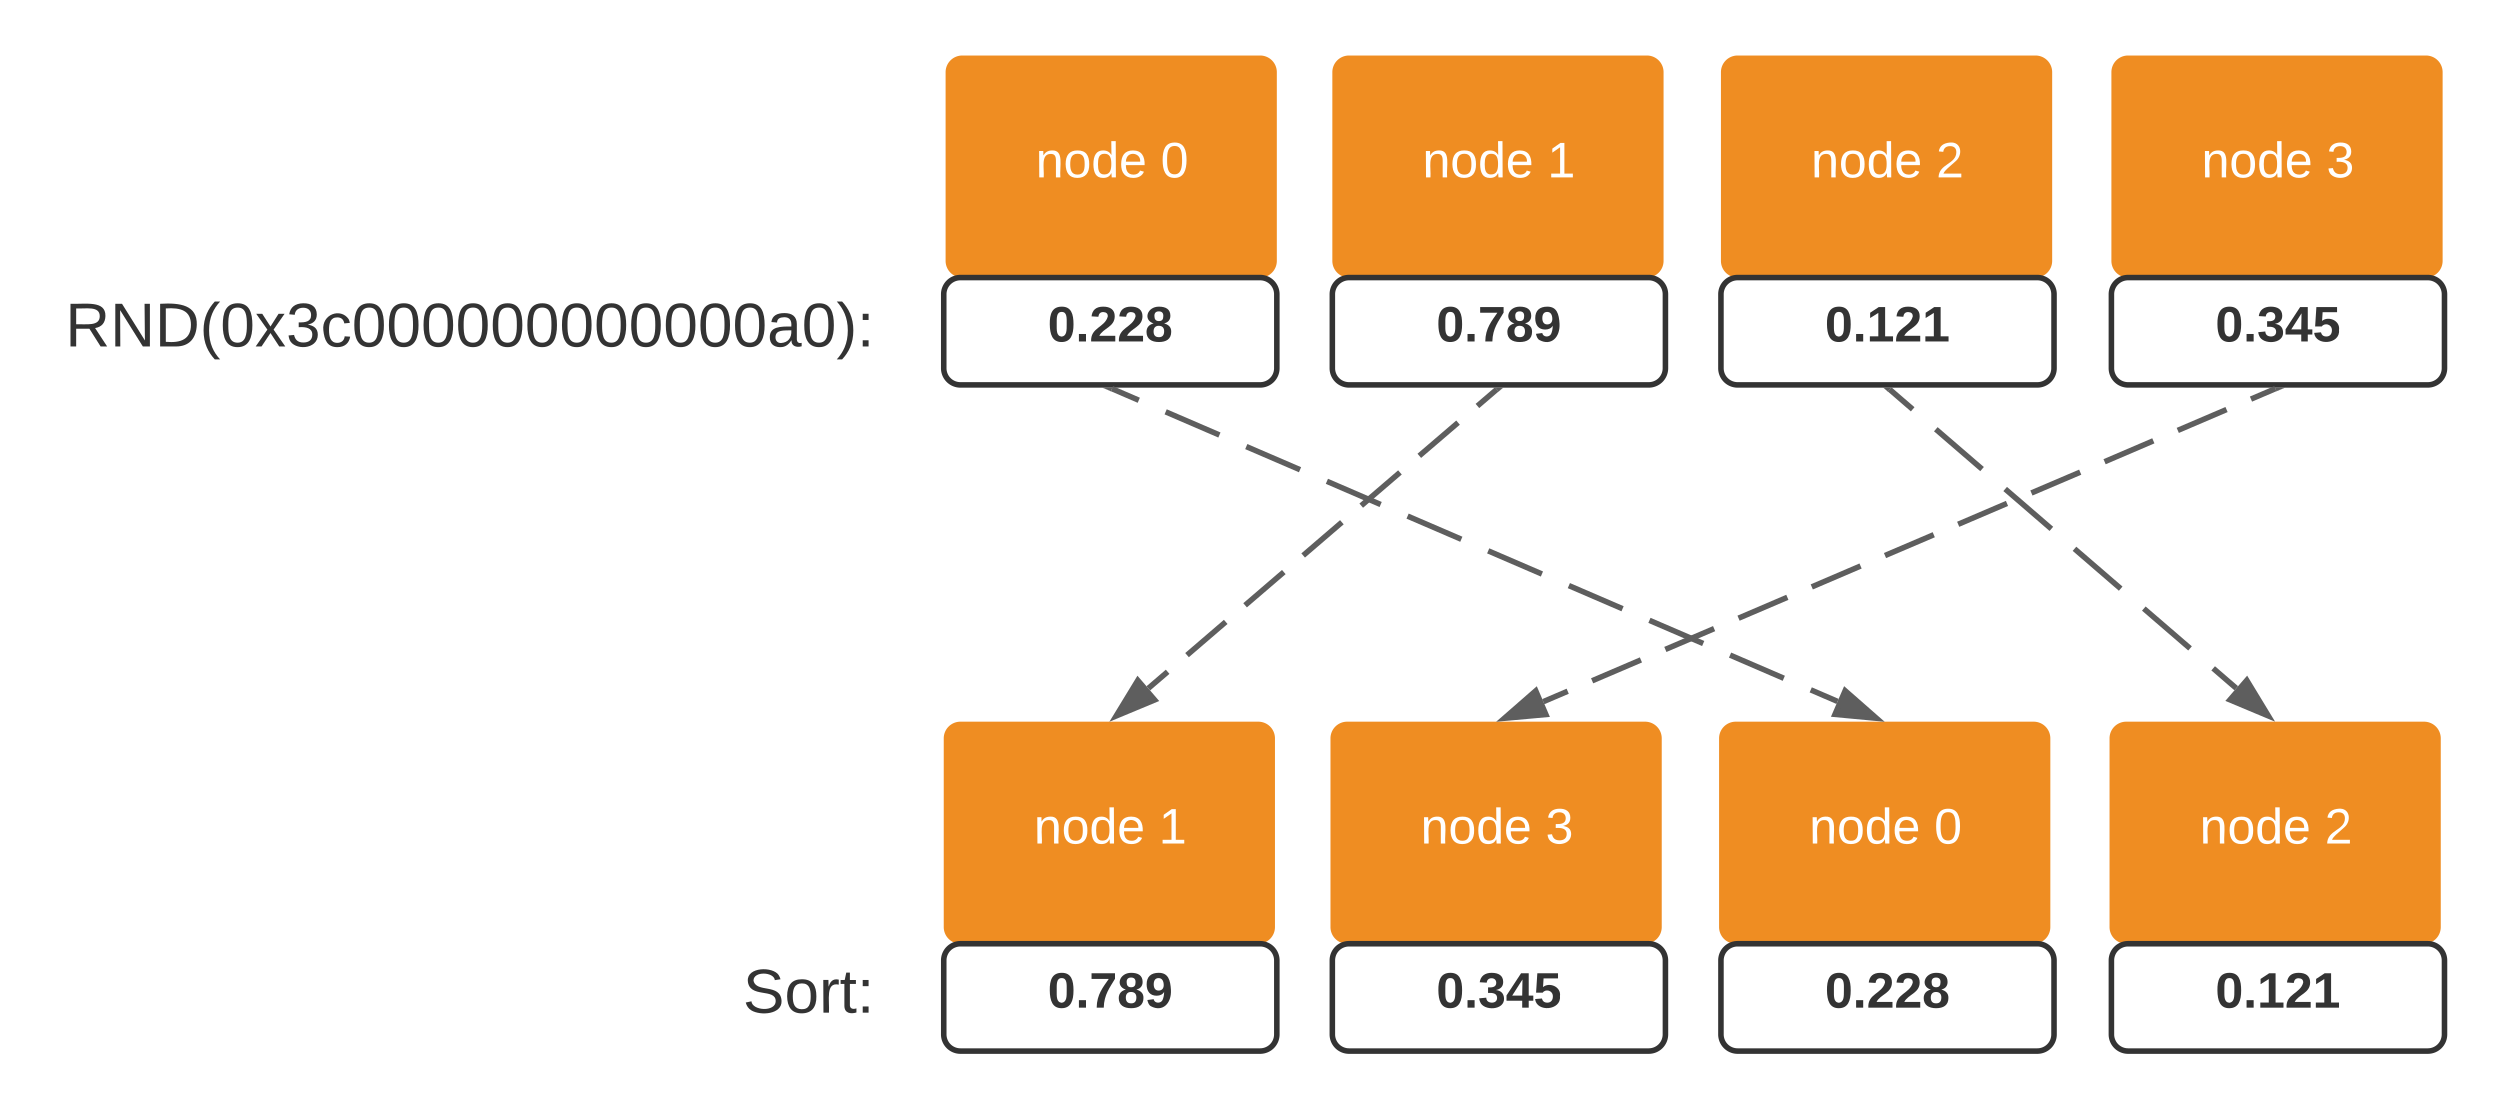 <svg xmlns="http://www.w3.org/2000/svg" xmlns:xlink="http://www.w3.org/1999/xlink" xmlns:lucid="lucid" width="900.67" height="400"><g transform="translate(-60 -420)" lucid:page-tab-id="0_0"><path d="M0 0h1870.87v1322.83H0z" fill="#fff"/><path d="M400.67 446a6 6 0 0 1 6-6H514a6 6 0 0 1 6 6v68a6 6 0 0 1-6 6H406.67a6 6 0 0 1-6-6z" stroke="#000" stroke-opacity="0" stroke-width="3" fill="#ef8d22"/><use xlink:href="#a" transform="matrix(1,0,0,1,412.667,452) translate(20.5 31.9)"/><use xlink:href="#b" transform="matrix(1,0,0,1,412.667,452) translate(65.5 31.9)"/><path d="M540 446a6 6 0 0 1 6-6h107.33a6 6 0 0 1 6 6v68a6 6 0 0 1-6 6H546a6 6 0 0 1-6-6z" stroke="#000" stroke-opacity="0" stroke-width="3" fill="#ef8d22"/><use xlink:href="#a" transform="matrix(1,0,0,1,552,452) translate(20.5 31.9)"/><use xlink:href="#c" transform="matrix(1,0,0,1,552,452) translate(65.5 31.9)"/><path d="M680 446a6 6 0 0 1 6-6h107.33a6 6 0 0 1 6 6v68a6 6 0 0 1-6 6H686a6 6 0 0 1-6-6z" stroke="#000" stroke-opacity="0" stroke-width="3" fill="#ef8d22"/><use xlink:href="#a" transform="matrix(1,0,0,1,692,452) translate(20.5 31.9)"/><use xlink:href="#d" transform="matrix(1,0,0,1,692,452) translate(65.5 31.9)"/><path d="M400 686a6 6 0 0 1 6-6h107.33a6 6 0 0 1 6 6v68a6 6 0 0 1-6 6H406a6 6 0 0 1-6-6z" stroke="#000" stroke-opacity="0" stroke-width="3" fill="#ef8d22"/><use xlink:href="#a" transform="matrix(1,0,0,1,412,692) translate(20.5 31.9)"/><use xlink:href="#c" transform="matrix(1,0,0,1,412,692) translate(65.5 31.9)"/><path d="M539.33 686a6 6 0 0 1 6-6h107.34a6 6 0 0 1 6 6v68a6 6 0 0 1-6 6H545.33a6 6 0 0 1-6-6z" stroke="#000" stroke-opacity="0" stroke-width="3" fill="#ef8d22"/><use xlink:href="#a" transform="matrix(1,0,0,1,551.333,692) translate(20.5 31.9)"/><use xlink:href="#e" transform="matrix(1,0,0,1,551.333,692) translate(65.5 31.9)"/><path d="M679.33 686a6 6 0 0 1 6-6h107.34a6 6 0 0 1 6 6v68a6 6 0 0 1-6 6H685.33a6 6 0 0 1-6-6z" stroke="#000" stroke-opacity="0" stroke-width="3" fill="#ef8d22"/><use xlink:href="#a" transform="matrix(1,0,0,1,691.333,692) translate(20.5 31.9)"/><use xlink:href="#b" transform="matrix(1,0,0,1,691.333,692) translate(65.5 31.9)"/><path d="M400 526a6 6 0 0 1 6-6h108a6 6 0 0 1 6 6v26.67a6 6 0 0 1-6 6H406a6 6 0 0 1-6-6z" stroke="#333" stroke-width="2" fill="#fff"/><use xlink:href="#f" transform="matrix(1,0,0,1,405,525) translate(32.5 18.025)"/><path d="M540 526a6 6 0 0 1 6-6h108a6 6 0 0 1 6 6v26.67a6 6 0 0 1-6 6H546a6 6 0 0 1-6-6z" stroke="#333" stroke-width="2" fill="#fff"/><use xlink:href="#g" transform="matrix(1,0,0,1,545,525) translate(32.5 18.025)"/><path d="M680 526a6 6 0 0 1 6-6h108a6 6 0 0 1 6 6v26.67a6 6 0 0 1-6 6H686a6 6 0 0 1-6-6z" stroke="#333" stroke-width="2" fill="#fff"/><use xlink:href="#h" transform="matrix(1,0,0,1,685,525) translate(32.5 18.025)"/><path d="M540 766a6 6 0 0 1 6-6h108a6 6 0 0 1 6 6v26.67a6 6 0 0 1-6 6H546a6 6 0 0 1-6-6z" stroke="#333" stroke-width="2" fill="#fff"/><use xlink:href="#i" transform="matrix(1,0,0,1,545,765) translate(32.5 18.025)"/><path d="M400 766a6 6 0 0 1 6-6h108a6 6 0 0 1 6 6v26.67a6 6 0 0 1-6 6H406a6 6 0 0 1-6-6z" stroke="#333" stroke-width="2" fill="#fff"/><use xlink:href="#g" transform="matrix(1,0,0,1,405,765) translate(32.5 18.025)"/><path d="M680 766a6 6 0 0 1 6-6h108a6 6 0 0 1 6 6v26.67a6 6 0 0 1-6 6H686a6 6 0 0 1-6-6z" stroke="#333" stroke-width="2" fill="#fff"/><use xlink:href="#f" transform="matrix(1,0,0,1,685,765) translate(32.5 18.025)"/><path d="M740.76 560.28l8.32 7.18m8.33 7.18L774.07 589m8.33 7.17l16.64 14.36m8.33 7.18l16.65 14.36m8.33 7.18L849 653.6m8.33 7.18l8.32 7.18" stroke="#5e5e5e" stroke-width="2" fill="none"/><path d="M740.12 561.06l-1.65-1.43h2.88z" stroke="#5e5e5e" stroke-width=".05" fill="#5e5e5e"/><path d="M877.22 677.92l-13.84-5.8 6.06-7.02z" stroke="#5e5e5e" stroke-width="2" fill="#5e5e5e"/><path d="M599.24 560.28l-6.97 5.98m-6.98 6l-13.96 11.96m-6.97 5.98l-13.95 11.97m-6.97 5.98l-13.95 11.97m-6.97 5.98l-13.95 11.97m-6.98 5.98l-13.94 11.97m-6.98 6l-6.97 5.97" stroke="#5e5e5e" stroke-width="2" fill="none"/><path d="M599.87 561.06l-1.22-1.43h2.9z" stroke="#5e5e5e" stroke-width=".05" fill="#5e5e5e"/><path d="M462.12 677.93l7.8-12.8 6.05 7.03z" stroke="#5e5e5e" stroke-width="2" fill="#5e5e5e"/><path d="M460.6 560.03l9.67 4.17m9.68 4.17l19.37 8.35m9.68 4.17l19.36 8.34m9.68 4.17l19.37 8.36m9.7 4.18l19.36 8.34m9.68 4.18l19.36 8.34m9.7 4.18l19.35 8.34m9.68 4.18l19.37 8.34m9.68 4.18l19.36 8.35m9.7 4.17l9.67 4.17" stroke="#5e5e5e" stroke-width="2" fill="none"/><path d="M460.2 560.95l-3.06-1.32h3.64z" stroke="#5e5e5e" stroke-width=".05" fill="#5e5e5e"/><path d="M736.03 678.76l-14.94-1.4 3.66-8.5z" stroke="#5e5e5e" stroke-width="2" fill="#5e5e5e"/><path d="M80 527.33a6 6 0 0 1 6-6h288a6 6 0 0 1 6 6v25.34a6 6 0 0 1-6 6H86a6 6 0 0 1-6-6z" stroke="#000" stroke-opacity="0" stroke-width="3" fill="#fff" fill-opacity="0"/><use xlink:href="#j" transform="matrix(1,0,0,1,85,526.333) translate(-1.466 18.489)"/><path d="M200 766a6 6 0 0 1 6-6h168a6 6 0 0 1 6 6v28a6 6 0 0 1-6 6H206a6 6 0 0 1-6-6z" stroke="#000" stroke-opacity="0" stroke-width="3" fill="#fff" fill-opacity="0"/><use xlink:href="#k" transform="matrix(1,0,0,1,205,765) translate(122.68 19.831)"/><path d="M820.67 446a6 6 0 0 1 6-6H934a6 6 0 0 1 6 6v68a6 6 0 0 1-6 6H826.67a6 6 0 0 1-6-6z" stroke="#000" stroke-opacity="0" stroke-width="3" fill="#ef8d22"/><use xlink:href="#a" transform="matrix(1,0,0,1,832.667,452) translate(20.5 31.9)"/><use xlink:href="#e" transform="matrix(1,0,0,1,832.667,452) translate(65.5 31.9)"/><path d="M820 686a6 6 0 0 1 6-6h107.33a6 6 0 0 1 6 6v68a6 6 0 0 1-6 6H826a6 6 0 0 1-6-6z" stroke="#000" stroke-opacity="0" stroke-width="3" fill="#ef8d22"/><use xlink:href="#a" transform="matrix(1,0,0,1,832,692) translate(20.5 31.9)"/><use xlink:href="#d" transform="matrix(1,0,0,1,832,692) translate(65.5 31.9)"/><path d="M820.67 526a6 6 0 0 1 6-6h108a6 6 0 0 1 6 6v26.67a6 6 0 0 1-6 6h-108a6 6 0 0 1-6-6z" stroke="#333" stroke-width="2" fill="#fff"/><g><use xlink:href="#i" transform="matrix(1,0,0,1,825.667,525) translate(32.5 18.025)"/></g><path d="M820.67 766a6 6 0 0 1 6-6h108a6 6 0 0 1 6 6v26.67a6 6 0 0 1-6 6h-108a6 6 0 0 1-6-6z" stroke="#333" stroke-width="2" fill="#fff"/><g><use xlink:href="#h" transform="matrix(1,0,0,1,825.667,765) translate(32.5 18.025)"/></g><path d="M879.75 560.02l-8.8 3.76m-8.8 3.76l-17.57 7.52m-8.8 3.75l-17.57 7.53m-8.78 3.76l-17.58 7.5m-8.8 3.76l-17.58 7.52m-8.8 3.76l-17.57 7.5m-8.8 3.77l-17.58 7.53m-8.8 3.75l-17.58 7.52m-8.8 3.76l-17.57 7.5m-8.8 3.77l-17.58 7.52m-8.8 3.76l-8.8 3.76" stroke="#5e5e5e" stroke-width="2" fill="none"/><path d="M880.12 560.95l-.57-1.32h3.66z" stroke="#5e5e5e" stroke-width=".05" fill="#5e5e5e"/><path d="M601.98 678.76l11.3-9.87 3.64 8.52z" stroke="#5e5e5e" stroke-width="2" fill="#5e5e5e"/><defs><path fill="#fff" d="M117-194c89-4 53 116 60 194h-32v-121c0-31-8-49-39-48C34-167 62-67 57 0H25l-1-190h30c1 10-1 24 2 32 11-22 29-35 61-36" id="l"/><path fill="#fff" d="M100-194c62-1 85 37 85 99 1 63-27 99-86 99S16-35 15-95c0-66 28-99 85-99zM99-20c44 1 53-31 53-75 0-43-8-75-51-75s-53 32-53 75 10 74 51 75" id="m"/><path fill="#fff" d="M85-194c31 0 48 13 60 33l-1-100h32l1 261h-30c-2-10 0-23-3-31C134-8 116 4 85 4 32 4 16-35 15-94c0-66 23-100 70-100zm9 24c-40 0-46 34-46 75 0 40 6 74 45 74 42 0 51-32 51-76 0-42-9-74-50-73" id="n"/><path fill="#fff" d="M100-194c63 0 86 42 84 106H49c0 40 14 67 53 68 26 1 43-12 49-29l28 8c-11 28-37 45-77 45C44 4 14-33 15-96c1-61 26-98 85-98zm52 81c6-60-76-77-97-28-3 7-6 17-6 28h103" id="o"/><g id="a"><use transform="matrix(0.05,0,0,0.05,0,0)" xlink:href="#l"/><use transform="matrix(0.05,0,0,0.05,10,0)" xlink:href="#m"/><use transform="matrix(0.05,0,0,0.05,20,0)" xlink:href="#n"/><use transform="matrix(0.05,0,0,0.05,30,0)" xlink:href="#o"/></g><path fill="#fff" d="M101-251c68 0 85 55 85 127S166 4 100 4C33 4 14-52 14-124c0-73 17-127 87-127zm-1 229c47 0 54-49 54-102s-4-102-53-102c-51 0-55 48-55 102 0 53 5 102 54 102" id="p"/><use transform="matrix(0.05,0,0,0.05,0,0)" xlink:href="#p" id="b"/><path fill="#fff" d="M27 0v-27h64v-190l-56 39v-29l58-41h29v221h61V0H27" id="q"/><use transform="matrix(0.05,0,0,0.05,0,0)" xlink:href="#q" id="c"/><path fill="#fff" d="M101-251c82-7 93 87 43 132L82-64C71-53 59-42 53-27h129V0H18c2-99 128-94 128-182 0-28-16-43-45-43s-46 15-49 41l-32-3c6-41 34-60 81-64" id="r"/><use transform="matrix(0.05,0,0,0.05,0,0)" xlink:href="#r" id="d"/><path fill="#fff" d="M126-127c33 6 58 20 58 59 0 88-139 92-164 29-3-8-5-16-6-25l32-3c6 27 21 44 54 44 32 0 52-15 52-46 0-38-36-46-79-43v-28c39 1 72-4 72-42 0-27-17-43-46-43-28 0-47 15-49 41l-32-3c6-42 35-63 81-64 48-1 79 21 79 65 0 36-21 52-52 59" id="s"/><use transform="matrix(0.05,0,0,0.05,0,0)" xlink:href="#s" id="e"/><path fill="#333" d="M101-251c68 0 84 54 84 127C185-50 166 4 99 4S15-52 14-124c-1-75 17-127 87-127zm-1 216c37-5 36-46 36-89s4-89-36-89c-39 0-36 45-36 89 0 43-3 85 36 89" id="t"/><path fill="#333" d="M24 0v-54h51V0H24" id="u"/><path fill="#333" d="M182-182c0 78-84 86-111 141h115V0H12c-6-101 99-100 120-180 1-22-12-31-33-32-23 0-32 14-35 34l-49-3c5-45 32-70 84-70 51 0 83 22 83 69" id="v"/><path fill="#333" d="M138-131c27 9 52 24 51 61 0 53-36 74-89 74S11-19 11-69c0-35 22-54 51-61-78-25-46-121 38-121 51 0 83 19 83 66 0 30-18 49-45 54zm-38-16c24 0 32-13 32-36 1-23-11-34-32-34-22 0-33 12-32 34 0 22 9 36 32 36zm1 116c27 0 37-17 37-43 0-25-13-39-39-39-24 0-37 15-37 40 0 27 11 42 39 42" id="w"/><g id="f"><use transform="matrix(0.05,0,0,0.05,0,0)" xlink:href="#t"/><use transform="matrix(0.05,0,0,0.05,10,0)" xlink:href="#u"/><use transform="matrix(0.05,0,0,0.05,15,0)" xlink:href="#v"/><use transform="matrix(0.05,0,0,0.05,25,0)" xlink:href="#v"/><use transform="matrix(0.05,0,0,0.05,35,0)" xlink:href="#w"/></g><path fill="#333" d="M52 0c1-96 47-148 87-207H15v-41h169v40c-36 62-79 113-81 208H52" id="x"/><path fill="#333" d="M99-251c69 0 84 53 88 123 5 99-61 162-144 118-15-8-21-25-26-45l46-6c4 31 50 33 63 7 7-15 12-36 12-60-9 18-29 28-54 28-48 0-72-32-72-82 0-55 31-83 87-83zm-1 128c24 0 37-16 37-39 0-27-10-51-37-51-25 0-35 19-35 45 0 25 10 45 35 45" id="y"/><g id="g"><use transform="matrix(0.05,0,0,0.05,0,0)" xlink:href="#t"/><use transform="matrix(0.05,0,0,0.05,10,0)" xlink:href="#u"/><use transform="matrix(0.05,0,0,0.05,15,0)" xlink:href="#x"/><use transform="matrix(0.05,0,0,0.05,25,0)" xlink:href="#w"/><use transform="matrix(0.05,0,0,0.05,35,0)" xlink:href="#y"/></g><path fill="#333" d="M23 0v-37h61v-169l-59 37v-38l62-41h46v211h57V0H23" id="z"/><g id="h"><use transform="matrix(0.05,0,0,0.05,0,0)" xlink:href="#t"/><use transform="matrix(0.05,0,0,0.05,10,0)" xlink:href="#u"/><use transform="matrix(0.05,0,0,0.05,15,0)" xlink:href="#z"/><use transform="matrix(0.05,0,0,0.05,25,0)" xlink:href="#v"/><use transform="matrix(0.05,0,0,0.05,35,0)" xlink:href="#z"/></g><path fill="#333" d="M128-127c34 4 56 21 59 58 7 91-148 94-172 28-4-9-6-17-7-26l51-5c1 24 16 35 40 36 23 0 39-12 38-36-1-31-31-36-65-34v-40c32 2 59-3 59-33 0-20-13-33-34-33s-33 13-35 32l-50-3c6-44 37-68 86-68 50 0 83 20 83 66 0 35-22 52-53 58" id="A"/><path fill="#333" d="M165-50V0h-47v-50H5v-38l105-160h55v161h33v37h-33zm-47-37l2-116L46-87h72" id="B"/><path fill="#333" d="M139-81c0-46-55-55-73-27H18l9-140h149v37H72l-4 63c44-38 133-4 122 66C201 21 21 35 11-62l49-4c5 18 15 30 39 30 26 0 40-18 40-45" id="C"/><g id="i"><use transform="matrix(0.05,0,0,0.05,0,0)" xlink:href="#t"/><use transform="matrix(0.05,0,0,0.05,10,0)" xlink:href="#u"/><use transform="matrix(0.05,0,0,0.05,15,0)" xlink:href="#A"/><use transform="matrix(0.05,0,0,0.05,25,0)" xlink:href="#B"/><use transform="matrix(0.05,0,0,0.05,35,0)" xlink:href="#C"/></g><path fill="#333" d="M233-177c-1 41-23 64-60 70L243 0h-38l-65-103H63V0H30v-248c88 3 205-21 203 71zM63-129c60-2 137 13 137-47 0-61-80-42-137-45v92" id="D"/><path fill="#333" d="M190 0L58-211 59 0H30v-248h39L202-35l-2-213h31V0h-41" id="E"/><path fill="#333" d="M30-248c118-7 216 8 213 122C240-48 200 0 122 0H30v-248zM63-27c89 8 146-16 146-99s-60-101-146-95v194" id="F"/><path fill="#333" d="M87 75C49 33 22-17 22-94c0-76 28-126 65-167h31c-38 41-64 92-64 168S80 34 118 75H87" id="G"/><path fill="#333" d="M101-251c68 0 85 55 85 127S166 4 100 4C33 4 14-52 14-124c0-73 17-127 87-127zm-1 229c47 0 54-49 54-102s-4-102-53-102c-51 0-55 48-55 102 0 53 5 102 54 102" id="H"/><path fill="#333" d="M141 0L90-78 38 0H4l68-98-65-92h35l48 74 47-74h35l-64 92 68 98h-35" id="I"/><path fill="#333" d="M126-127c33 6 58 20 58 59 0 88-139 92-164 29-3-8-5-16-6-25l32-3c6 27 21 44 54 44 32 0 52-15 52-46 0-38-36-46-79-43v-28c39 1 72-4 72-42 0-27-17-43-46-43-28 0-47 15-49 41l-32-3c6-42 35-63 81-64 48-1 79 21 79 65 0 36-21 52-52 59" id="J"/><path fill="#333" d="M96-169c-40 0-48 33-48 73s9 75 48 75c24 0 41-14 43-38l32 2c-6 37-31 61-74 61-59 0-76-41-82-99-10-93 101-131 147-64 4 7 5 14 7 22l-32 3c-4-21-16-35-41-35" id="K"/><path fill="#333" d="M141-36C126-15 110 5 73 4 37 3 15-17 15-53c-1-64 63-63 125-63 3-35-9-54-41-54-24 1-41 7-42 31l-33-3c5-37 33-52 76-52 45 0 72 20 72 64v82c-1 20 7 32 28 27v20c-31 9-61-2-59-35zM48-53c0 20 12 33 32 33 41-3 63-29 60-74-43 2-92-5-92 41" id="L"/><path fill="#333" d="M33-261c38 41 65 92 65 168S71 34 33 75H2C39 34 66-17 66-93S39-220 2-261h31" id="M"/><path fill="#333" d="M33-154v-36h34v36H33zM33 0v-36h34V0H33" id="N"/><g id="j"><use transform="matrix(0.062,0,0,0.062,0,0)" xlink:href="#D"/><use transform="matrix(0.062,0,0,0.062,16.148,0)" xlink:href="#E"/><use transform="matrix(0.062,0,0,0.062,32.295,0)" xlink:href="#F"/><use transform="matrix(0.062,0,0,0.062,48.443,0)" xlink:href="#G"/><use transform="matrix(0.062,0,0,0.062,55.862,0)" xlink:href="#H"/><use transform="matrix(0.062,0,0,0.062,68.331,0)" xlink:href="#I"/><use transform="matrix(0.062,0,0,0.062,79.553,0)" xlink:href="#J"/><use transform="matrix(0.062,0,0,0.062,92.022,0)" xlink:href="#K"/><use transform="matrix(0.062,0,0,0.062,103.244,0)" xlink:href="#H"/><use transform="matrix(0.062,0,0,0.062,115.714,0)" xlink:href="#H"/><use transform="matrix(0.062,0,0,0.062,128.183,0)" xlink:href="#H"/><use transform="matrix(0.062,0,0,0.062,140.652,0)" xlink:href="#H"/><use transform="matrix(0.062,0,0,0.062,153.121,0)" xlink:href="#H"/><use transform="matrix(0.062,0,0,0.062,165.59,0)" xlink:href="#H"/><use transform="matrix(0.062,0,0,0.062,178.059,0)" xlink:href="#H"/><use transform="matrix(0.062,0,0,0.062,190.528,0)" xlink:href="#H"/><use transform="matrix(0.062,0,0,0.062,202.998,0)" xlink:href="#H"/><use transform="matrix(0.062,0,0,0.062,215.467,0)" xlink:href="#H"/><use transform="matrix(0.062,0,0,0.062,227.936,0)" xlink:href="#H"/><use transform="matrix(0.062,0,0,0.062,240.405,0)" xlink:href="#H"/><use transform="matrix(0.062,0,0,0.062,252.874,0)" xlink:href="#L"/><use transform="matrix(0.062,0,0,0.062,265.343,0)" xlink:href="#H"/><use transform="matrix(0.062,0,0,0.062,277.812,0)" xlink:href="#M"/><use transform="matrix(0.062,0,0,0.062,285.231,0)" xlink:href="#N"/></g><path fill="#333" d="M185-189c-5-48-123-54-124 2 14 75 158 14 163 119 3 78-121 87-175 55-17-10-28-26-33-46l33-7c5 56 141 63 141-1 0-78-155-14-162-118-5-82 145-84 179-34 5 7 8 16 11 25" id="O"/><path fill="#333" d="M100-194c62-1 85 37 85 99 1 63-27 99-86 99S16-35 15-95c0-66 28-99 85-99zM99-20c44 1 53-31 53-75 0-43-8-75-51-75s-53 32-53 75 10 74 51 75" id="P"/><path fill="#333" d="M114-163C36-179 61-72 57 0H25l-1-190h30c1 12-1 29 2 39 6-27 23-49 58-41v29" id="Q"/><path fill="#333" d="M59-47c-2 24 18 29 38 22v24C64 9 27 4 27-40v-127H5v-23h24l9-43h21v43h35v23H59v120" id="R"/><g id="k"><use transform="matrix(0.062,0,0,0.062,0,0)" xlink:href="#O"/><use transform="matrix(0.062,0,0,0.062,14.963,0)" xlink:href="#P"/><use transform="matrix(0.062,0,0,0.062,27.432,0)" xlink:href="#Q"/><use transform="matrix(0.062,0,0,0.062,34.851,0)" xlink:href="#R"/><use transform="matrix(0.062,0,0,0.062,41.086,0)" xlink:href="#N"/></g></defs></g></svg>